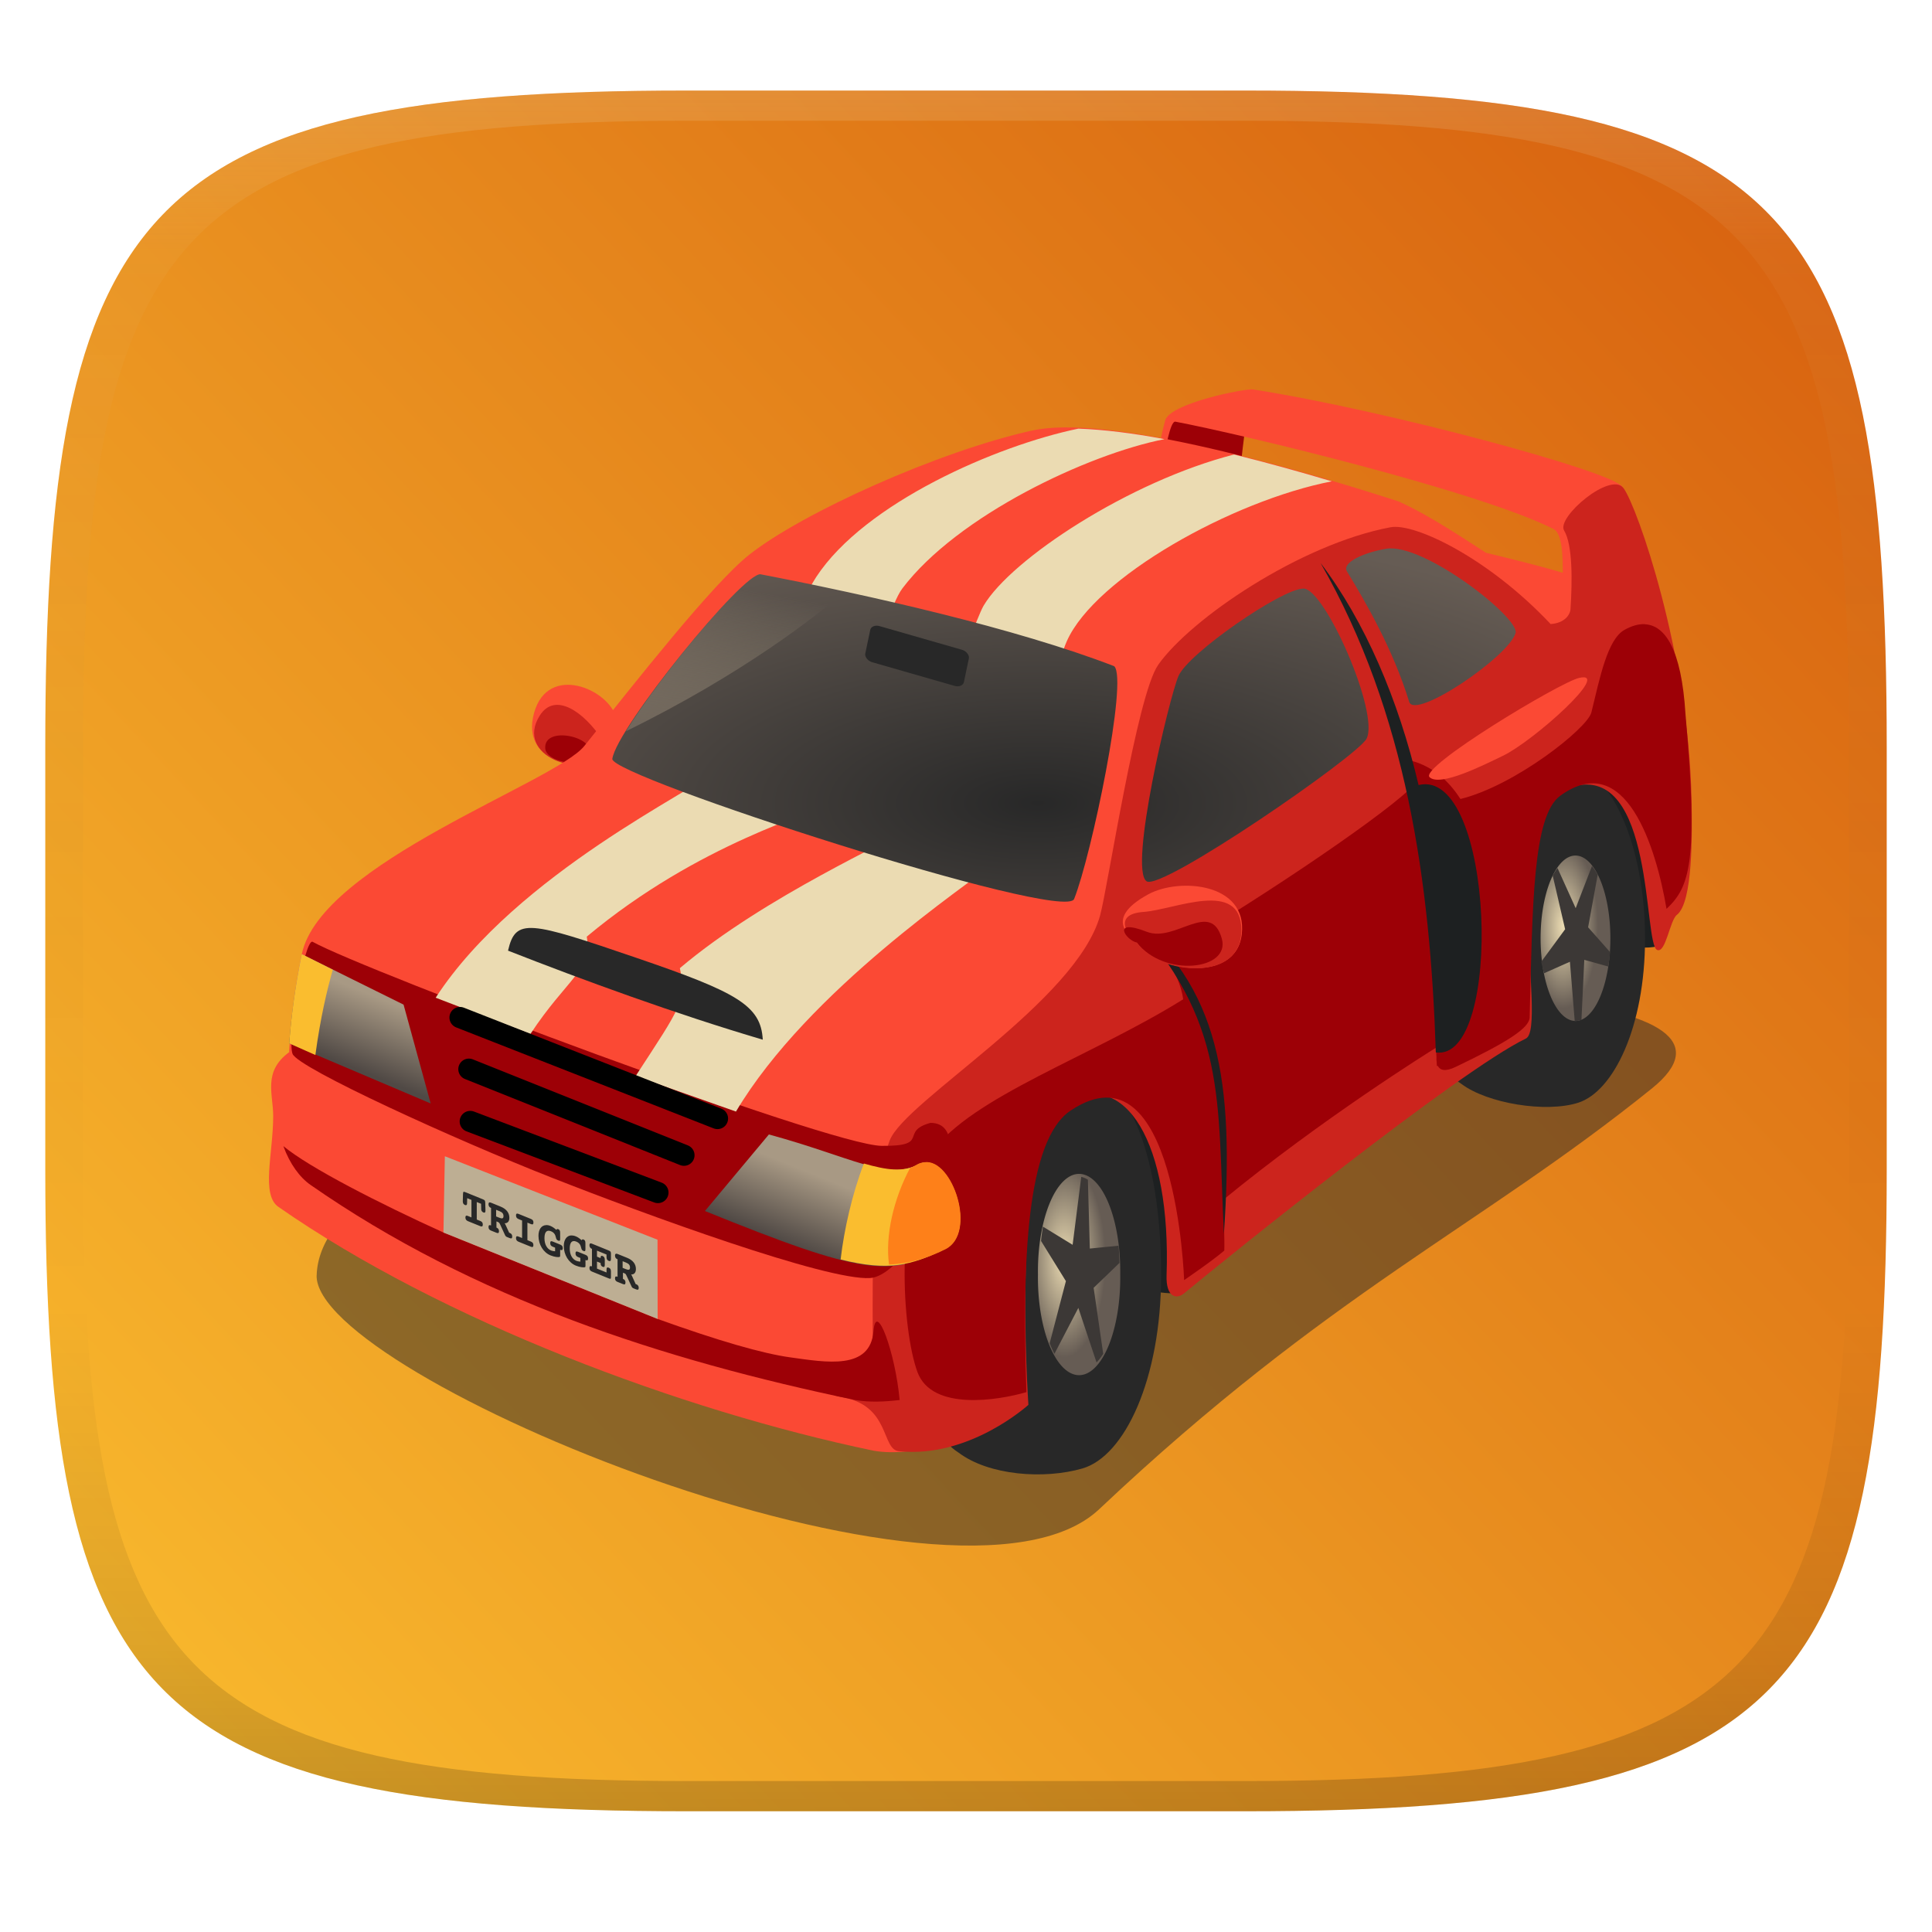 <svg width="256" height="256" version="1.1" xmlns="http://www.w3.org/2000/svg">
  <defs>
    <linearGradient id="linearGradient31" x1=".5" x2=".5" y2="1" gradientTransform="matrix(244,0,0,228,5.986,12)" gradientUnits="userSpaceOnUse">
      <stop stop-color="#ebdbb2" stop-opacity=".2" offset="0"/>
      <stop stop-color="#ebdbb2" stop-opacity=".05" offset=".1"/>
      <stop stop-opacity="0" offset=".704"/>
      <stop stop-opacity=".1" offset=".897"/>
      <stop stop-opacity=".2" offset="1"/>
    </linearGradient>
    <linearGradient id="linearGradient6" x1="250" x2="6" y1="12" y2="240" gradientUnits="userSpaceOnUse">
      <stop stop-color="#d65d0e" offset="0"/>
      <stop stop-color="#fabd2f" offset="1"/>
    </linearGradient>
    <radialGradient id="radialGradient4972-7-2" cx="22.682" cy="-15.034" r="3.243" gradientTransform="matrix(.315 0 0 .748 18.528 46.815)" gradientUnits="userSpaceOnUse">
      <stop stop-color="#ebdbb2" offset="0"/>
      <stop stop-color="#665c54" offset="1"/>
    </radialGradient>
    <radialGradient id="radialGradient4974-8-9" cx="22.682" cy="-15.034" r="3.243" gradientTransform="matrix(.267 0 0 .634 32.006 36.803)" gradientUnits="userSpaceOnUse">
      <stop stop-color="#ebdbb2" offset="0"/>
      <stop stop-color="#665c54" offset="1"/>
    </radialGradient>
    <linearGradient id="linearGradient4980-6-4" x1="11.685" x2="10.783" y1="33.647" y2="35.871" gradientTransform="matrix(.77 0 0 .77 5.351 5.468)" gradientUnits="userSpaceOnUse">
      <stop stop-color="#a89984" offset="0"/>
      <stop stop-color="#504945" offset="1"/>
    </linearGradient>
    <radialGradient id="radialGradient4984-0-0" cx="25.501" cy="30.67" r="15.188" gradientTransform="matrix(1.147 -4.4647e-8 1.7811e-8 .457 -4.239 10.208)" gradientUnits="userSpaceOnUse">
      <stop stop-color="#282828" offset="0"/>
      <stop stop-color="#665c54" offset="1"/>
    </radialGradient>
    <linearGradient id="linearGradient4992-6-3" x1="9.839" x2="11.039" y1="22.199" y2="15.317" gradientTransform="matrix(.76 0 0 .76 5.654 6.636)" gradientUnits="userSpaceOnUse">
      <stop stop-color="#665c54" offset="0"/>
      <stop stop-color="#bdae93" stop-opacity="0" offset="1"/>
    </linearGradient>
  </defs>
  <path d="m165 12c72 0 85 15 85 87v56c0 70-13 85-85 85h-74c-72 0-85-15-85-85v-56c0-72 13-87 85-87z" fill="url(#linearGradient6)" style="isolation:isolate"/>
  <path d="m41.954 168.97c-0.417 13.351 85.043 48.603 103.69 31.01 30.593-28.87 50.433-37.362 73.247-55.761 31.067-25.057-175.81-11.056-176.93 24.751z" fill="#282828" opacity=".5" stroke-width="4.77"/>
  <g transform="matrix(5.333 0 0 5.333 4.133 -22.771)">
    <path d="m28.47 36.186c0 0.159 0.242 0.302-0.707 0.155-2.868-0.686-4.55-5.941-0.628-5.777 1.536 0 1.335 3.327 1.335 5.622z" color="#000000" fill="#1d2021" stroke-width=".76"/>
    <path d="m21.635 35.716c-0.156 2.221 0.541 4.097 1.408 4.647 0.755 0.569 2.128 0.668 3.078 0.392 1.046-0.304 1.954-2.213 1.954-4.812 0-2.663-0.687-4.723-1.779-4.982-3.387-0.804-4.347 0.288-4.661 4.755z" color="#000000" fill="#282828" stroke-width=".894"/>
    <path d="m27.059 35.937a1.023 2.425 0 1 1-2.045 0 1.023 2.425 0 1 1 2.045 0z" color="#000000" fill="url(#radialGradient4972-7-2)" stroke-width=".315"/>
    <path d="m26.09 33.512-0.214 1.687-0.737-0.452a1.023 2.425 0 0 0-0.048 0.356l0.618 0.998-0.404 1.545a1.023 2.425 0 0 0 0.119 0.261l0.594-1.141 0.452 1.355a1.023 2.425 0 0 0 0.166-0.214l-0.238-1.64 0.642-0.618a1.023 2.425 0 0 0-0.024-0.428l-0.713 0.071-0.048-1.711a1.023 2.425 0 0 0-0.166-0.071z" color="#000000" fill="#3c3836" stroke-width=".76"/>
    <path d="m40.443 27.753c-0.111 0.089-0.485 0.069-1.316 0.021-3.776-0.925-5.369-5.624-0.414-5.343 1.993 0 1.73 3.148 1.73 5.322z" color="#000000" fill="#1d2021" stroke-width=".76"/>
    <path d="m34.261 27.146c0 1.891 0.541 3.59 1.276 4.056 0.64 0.482 2.098 0.726 2.905 0.465 0.871-0.282 1.656-1.876 1.656-4.078 0-2.257-0.804-4.053-1.726-4.272-3.746-0.891-3.904 1.05-4.112 3.83z" color="#000000" fill="#282828" stroke-width=".76"/>
    <path d="m39.237 27.582a0.867 2.055 0 1 1-1.734 0 0.867 2.055 0 1 1 1.734 0z" color="#000000" fill="url(#radialGradient4974-8-9)" stroke-width=".76"/>
    <path d="m38.779 25.789-0.404 1.046-0.452-0.998a0.867 2.055 0 0 0-0.119 0.19l0.309 1.331-0.594 0.808a0.867 2.055 0 0 0 0.071 0.285l0.642-0.285 0.119 1.473a0.867 2.055 0 0 0 0.143-0.024h0.024l0.071-1.497 0.594 0.166a0.867 2.055 0 0 0 0.048-0.356l-0.547-0.618 0.238-1.307a0.867 2.055 0 0 0-0.143-0.214z" color="#000000" fill="#3c3836" stroke-width=".76"/>
    <path d="m28.469 14.565c-0.381 0.175-0.326 1.821-0.326 1.821s1.945 0.62 1.919-0.408c-0.026-1.028 0.743-2.488-1.593-1.413z" fill="#9d0006" stroke-width=".76"/>
    <path d="m37.824 17.413c-1.886-0.949-7.79-2.362-9.394-2.666-0.14-0.027-0.247 0.794-0.327 0.9-0.123 0.164-0.133-0.165 0.071-0.928 0.116-0.434 2.003-0.802 2.186-0.773 3.324 0.521 8.968 2.047 9.173 2.42 0.173 0.315-0.938 3.322-1.391 3.293-0.253-0.016 0.122-2.025-0.319-2.247z" fill="#fb4934" stroke-width=".76"/>
    <path d="m14.291 23c-0.572 0.531-2.145 0.238-1.797-1.014 0.347-1.252 1.873-0.586 2.042 0.124-0.114 0.479-0.22 0.502-0.245 0.89z" fill="#fb4934" stroke-width=".76"/>
    <path d="m14.291 23c-0.614 0.658-2.283 0.049-1.657-0.948 0.383-0.61 1.106-0.08 1.541 0.577-0.114 0.479 0.142-0.016 0.116 0.372z" fill="#cc241d" stroke-width=".76"/>
    <path d="m13.839 22.994c-0.209 0.397-1.047 0.19-1.067-0.131-0.036-0.583 1.279-0.271 1.067 0.131z" fill="#9d0006" stroke-width=".76"/>
    <path d="m24.873 14.966c-2.33 0.517-5.718 2.046-7.034 3.088-0.907 0.717-2.814 3.148-4.096 4.751-0.719 0.899-6.556 2.915-7.02 5.175-0.194 0.946-0.272 1.732-0.313 2.408-4.533e-4 0.008 0.006 0.02 0 0.024-0.658 0.484-0.397 1.043-0.397 1.582 0 0.931-0.307 1.959 0.129 2.262 4.057 2.826 10.003 5.061 14.791 6.059 1.067 0.181 2.417-0.316 3.664-1.182 0.158-0.109-0.448-6.893 1.147-7.854 2.64-1.592 2.723 3.981 3.403 3.418 1.054-0.873 6.32-5.12 6.854-5.44 0.534-0.321 0.469-5.29 1.782-6.166 1.924-1.283 2.678 1.708 2.431 3.568 0.984-0.753 1.034-1.44 0.94-2.651-0.1-1.297-0.148-2.46-0.592-4.122-0.239-0.895-2.957-1.525-4.417-1.882-0.435-0.275-1.353-0.908-2.174-1.277-2.97-0.959-7.312-2.156-9.097-1.76z" color="#000000" fill="#fb4934" stroke-width=".76"/>
    <path d="m27.998 20.796c-0.525 0.748-1.249 5.528-1.439 6.217-0.591 2.141-4.855 4.614-5.227 5.591-0.543 1.428-0.398 4.303-0.428 5.004-0.025 0.597-1.413 1.277-0.81 1.367 1.264 0.189 1.019 1.303 1.462 1.351 1.752 0.188 3.221-1.151 3.221-1.151s-0.468-6.716 0.902-7.508c1.51-0.872 2.646 1.006 2.531 4.288-0.019 0.549 0.246 0.606 0.433 0.451 1.054-0.873 6.822-5.525 8.494-6.332 0.561-0.271-0.797-5.702 1.158-6.259 2.043-0.582 1.756 3.91 2.103 4.057 0.215 0.092 0.316-0.735 0.491-0.871 0.398-0.309 0.383-1.991 0.364-2.892-0.076-3.613-1.349-7.25-1.688-7.709-0.319-0.431-1.675 0.725-1.478 1.051 0.216 0.357 0.204 1.268 0.159 1.952-0.009 0.143-0.147 0.349-0.494 0.372-1.543-1.642-3.378-2.517-3.976-2.405-2.247 0.421-4.971 2.274-5.78 3.426z" color="#000000" fill="#cc241d" stroke-width=".76"/>
    <path d="m22.344 32.169c-0.785 0.214 0.019 0.584-1.214 0.571-1.318-0.014-12.851-4.355-14.136-5.069-0.197-0.11-0.643 2.427-0.5 2.784 0.143 0.357 4.069 2.142 6.426 3.07 2.356 0.928 6.854 2.57 7.925 2.499 1.071-0.071 2.856-3.855 1.499-3.855z" fill="#9d0006" stroke-width=".76"/>
    <path d="m10.909 32.134 4.663 1.766" fill="#282828" stroke="#000" stroke-linecap="round" stroke-width=".526px"/>
    <path d="m10.875 30.835 5.344 2.138" fill="#282828" stroke="#000" stroke-linecap="round" stroke-width=".526px"/>
    <path d="m6.724 27.979c-0.177 0.861-0.266 1.579-0.313 2.215l3.515 1.493-0.674-2.456-2.528-1.252zm11.605 4.478-1.589 1.902c3.963 1.607 4.571 1.634 5.971 0.939 0.85-0.422 0.08-2.499-0.674-2.095-0.755 0.404-1.663-0.189-3.708-0.746z" fill="url(#linearGradient4980-6-4)" stroke-width=".76"/>
    <path d="m26.018 14.92c-2.048 0.425-5.304 1.846-6.511 3.683-0.34 0.518-2.499 4.609-2.685 4.919-0.186 0.31-4.761 2.439-6.772 5.537l2.353 0.903c0.902-1.373 1.543-1.586 1.401-2.42 2.812-2.349 5.694-3.067 5.942-3.284 0.496-0.434 1.34-4.63 1.901-5.37 1.371-1.809 4.604-3.332 6.511-3.707-0.793-0.15-1.515-0.238-2.139-0.261zm3.873 0.642c-2.599 0.663-5.54 2.595-6.226 3.755-0.315 0.533-1.881 5.322-2.067 5.632-0.093 0.155-3.351 1.57-5.481 3.376 0.17 0.804 0.033 0.942-1.101 2.684l2.495 0.879c1.803-3.032 5.825-5.673 6.321-6.107 0.496-0.434 1.522-4.736 1.901-5.584 0.705-1.58 4.103-3.485 6.582-3.968-0.794-0.236-1.604-0.463-2.424-0.665z" color="#000000" fill="#ebdbb2" stroke-width=".76"/>
    <path d="m33.665 17.905c-0.527 0.087-1.112 0.335-0.972 0.565 0.448 0.733 1.143 1.925 1.545 3.238 0.14 0.458 2.474-1.123 2.643-1.71 0.107-0.373-2.286-2.248-3.216-2.094zm-15.537 0.634c-0.423-0.082-3.585 3.825-3.689 4.586-0.06 0.437 11.233 4.084 11.474 3.481 0.428-1.069 1.346-5.464 0.995-5.784-2.431-0.939-6.084-1.763-8.78-2.282zm13.482 0.355c-0.534 0-2.865 1.609-3.105 2.174-0.235 0.554-1.241 4.793-0.791 5.099 0.366 0.249 5.252-3.117 5.466-3.545 0.321-0.641-1.036-3.729-1.57-3.729z" fill="url(#radialGradient4984-0-0)" stroke-width=".76"/>
    <path d="m6.266 32.747c0.159 0.441 0.408 0.778 0.674 0.963 4.057 2.826 8.743 4.347 13.531 5.345 0.366 0.063 0.743 0.042 1.107 0-0.106-1.165-0.585-2.499-0.65-1.71-0.08 0.975-1.176 0.774-2.071 0.65-0.681-0.094-1.779-0.41-3.295-0.955l-5.322-2.148c-1.573-0.714-3.331-1.61-3.975-2.146z" color="#000000" fill="#9d0006" stroke-width=".76"/>
    <path d="m10.278 32.998-0.035 1.895 5.322 2.148-0.003-1.969-5.283-2.073z" fill="#bdae93" stroke-width=".76"/>
    <path d="m10.655 29.552 6.397 2.509" fill="#282828" stroke="#000" stroke-linecap="round" stroke-width=".526px"/>
    <path d="m40.095 19.778c-0.164-0.008-0.336 0.046-0.508 0.142-0.426 0.238-0.612 1.196-0.822 2.051-0.096 0.391-1.895 1.819-3.254 2.151-0.297-0.465-0.695-0.808-1.217-0.95 0.047 0.266 0.09 0.561 0.131 0.874-0.067-0.044-0.127-0.097-0.18-0.162-0.899 0.839-4.112 2.975-6.088 4.107 0.244 0.373 0.424 0.77 0.465 1.108-2.301 1.434-5.237 2.41-6.246 3.798-0.932 1.282-0.743 4.411-0.356 5.463 0.359 0.976 2.01 0.703 2.708 0.499-0.109-3.218-0.006-6.261 1.1-6.997 2.622-1.748 2.818 4.214 2.818 4.214s0.707-0.482 0.998-0.734c0.011-0.234-0.018-0.999-0.031-1.257 2.475-2.03 5.132-3.685 5.29-3.782 0.004 0.076 8e-3 0.153 0.012 0.227-0.002 0.044-2.58e-4 0.088 0.006 0.13 0.002 0.03 0.003 0.063 0.005 0.093 0.008 0.002 0.016 0.003 0.025 0.004 0.055 0.103 0.179 0.147 0.441 0.022 1.262-0.605 1.832-0.96 1.839-1.23 0.072-2.787 0.075-5.011 0.76-5.507 1.628-1.179 2.382 1.286 2.641 2.81 0.571-0.539 0.799-1.14 0.471-4.839-0.101-1.635-0.517-2.209-1.009-2.232z" fill="#9d0006" stroke-width=".76"/>
    <path d="m6.724 27.979c-0.177 0.861-0.266 1.579-0.313 2.215l0.65 0.289c0.125-0.931 0.297-1.647 0.433-2.119l-0.77-0.386zm15.457 5.176c-0.047 0.007-0.097 0.023-0.144 0.048-0.372 0.199-0.783 0.138-1.348-0.024-0.29 0.753-0.489 1.629-0.578 2.384 1.179 0.295 1.755 0.155 2.6-0.265 0.797-0.396 0.173-2.246-0.53-2.143z" fill="#fabd2f" stroke-width=".76"/>
    <path d="m32.037 18.259c2.139 3.736 2.724 7.929 2.863 12.159 1.691 0.246 1.459-7.094-0.429-6.643-0.5-2.128-1.334-4.067-2.434-5.516z" fill="#1d2021" stroke-width=".76"/>
    <path d="m27.245 26.98c2.498 2.664 2.221 4.62 2.39 7.948 0.257-3.802-0.097-6.143-2.39-7.948z" fill="#1d2021" stroke-width=".76"/>
    <path d="m27.472 27.688c0.423 0.705 2.466 1.057 2.607-0.211 0.141-1.268-1.55-1.409-2.325-0.986-1.232 0.672-0.282 1.127-0.282 1.198z" fill="#fb4934" stroke-width=".76"/>
    <path d="m27.472 27.688c0.355 0.722 2.605 1.093 2.597-0.313-0.007-1.276-1.66-0.501-2.432-0.447-0.794 0.056-0.369 0.622-0.165 0.76z" fill="#cc241d" stroke-width=".76"/>
    <path d="m27.472 27.688c0.678 0.875 2.329 0.686 2.111-0.095-0.274-0.982-1.157 0.103-1.859-0.17-0.906-0.352-0.525 0.211-0.253 0.265z" fill="#9d0006" stroke-width=".76"/>
    <rect transform="matrix(.961 .276 -.205 .979 0 0)" x="24.557" y="13.27" width="2.551" height=".915" rx=".208" ry=".155" color="#000000" fill="#282828" stroke-width=".76"/>
    <path d="m10.75 33.881c-0.018 8.27e-4 -0.019 0.02-0.021 0.059l-0.005 0.173v0.005c0 0.047 0.016 0.076 0.055 0.092 0.032 0.013 0.051-0.002 0.051-0.039v-0.014l0.003-0.117 0.106 0.043v0.435l-0.085-0.035c-0.043-0.017-0.065-0.011-0.065 0.038 0 0.045 0.021 0.073 0.065 0.091l0.303 0.123c0.044 0.018 0.064 0.007 0.064-0.039 0-0.049-0.021-0.073-0.064-0.09l-0.086-0.035v-0.435l0.107 0.043 0.003 0.119c0 0.014 0.001 0.022 0.001 0.026 0 0.024 0.02 0.057 0.051 0.07 0.04 0.016 0.054-7.15e-4 0.054-0.047v-0.005l-0.005-0.177c-0.002-0.059-4e-3 -0.074-0.057-0.096l-0.439-0.178c-0.017-0.007-0.029-0.01-0.037-0.01zm0.643 0.264c-0.02-1.1e-5 -0.03 0.014-0.03 0.047 0 0.042 0.02 0.072 0.055 0.087l0.008 0.004v0.435l-0.008-0.003c-0.036-0.014-0.055-9.08e-4 -0.055 0.041 0 0.048 0.021 0.073 0.064 0.09l0.132 0.053c0.043 0.017 0.064 0.01 0.064-0.039 0-0.042-0.019-0.071-0.055-0.086l-0.008-0.003v-0.154l0.048 0.02c0.014 0.006 0.026 0.02 0.036 0.041v-0.001l0.125 0.271c0.013 0.028 0.021 0.044 0.055 0.058l0.063 0.025c0.043 0.017 0.065 0.011 0.065-0.038 0-0.043-0.02-0.073-0.06-0.089-0.004-0.002-0.01-0.004-0.016-0.005l-0.084-0.184c-0.008-0.018-0.015-0.036-0.03-0.051 0.077 3.34e-4 0.119-0.048 0.119-0.136 0-0.123-0.073-0.22-0.219-0.279l-0.235-0.096c-0.013-0.005-0.025-0.008-0.034-0.008zm0.159 0.184 0.086 0.035c0.067 0.027 0.097 0.062 0.097 0.122 0 0.065-0.036 0.068-0.114 0.036l-0.069-0.028zm0.52 0.094c-0.017 0.002-0.026 0.015-0.026 0.046 0 0.049 0.022 0.073 0.065 0.091l0.086 0.035v0.435l-0.086-0.035c-0.043-0.017-0.065-0.012-0.065 0.037s0.022 0.073 0.065 0.091l0.303 0.123c0.044 0.018 0.064 0.007 0.064-0.039 0-0.049-0.021-0.072-0.064-0.089l-0.085-0.035v-0.435l0.085 0.035c0.043 0.017 0.065 0.011 0.065-0.038 0-0.05-0.022-0.072-0.065-0.09l-0.303-0.123c-0.016-0.006-0.029-0.01-0.039-0.009zm0.722 0.287c-0.116 0.003-0.19 0.106-0.19 0.266 0 0.215 0.12 0.413 0.3 0.486 0.106 0.043 0.192 0.047 0.221 0.039 0.017-0.005 0.018-0.012 0.018-0.033v-0.146l0.008 0.003c0.037 0.015 0.057 3.5e-4 0.057-0.042 0-0.05-0.022-0.072-0.065-0.09l-0.184-0.075c-0.043-0.017-0.063-0.011-0.063 0.038 0 0.049 0.021 0.073 0.063 0.09l0.058 0.023v0.091c-0.039-0.003-0.071-0.009-0.097-0.019-0.105-0.042-0.167-0.153-0.167-0.308s0.059-0.213 0.162-0.171c0.075 0.031 0.106 0.079 0.122 0.154 0.009 0.041 0.022 0.064 0.053 0.077 0.043 0.017 0.053 0.004 0.053-0.046l-0.001-0.152c0-0.05-0.015-0.071-0.047-0.085-0.023-0.009-0.035-0.003-0.047 0.018-0.05-0.045-0.097-0.078-0.146-0.098-0.038-0.016-0.074-0.022-0.106-0.021zm0.629 0.255c-0.116 0.003-0.19 0.106-0.19 0.265 0 0.215 0.12 0.413 0.3 0.486 0.106 0.043 0.192 0.047 0.221 0.04 0.017-0.005 0.018-0.012 0.018-0.033v-0.146l0.008 0.003c0.037 0.015 0.057 3.49e-4 0.057-0.042 0-0.05-0.022-0.072-0.065-0.09l-0.184-0.075c-0.043-0.017-0.064-0.01-0.064 0.039 0 0.049 0.021 0.073 0.064 0.091l0.057 0.023v0.091c-0.039-0.003-0.071-0.009-0.097-0.019-0.105-0.042-0.167-0.153-0.167-0.308s0.059-0.213 0.162-0.171c0.075 0.031 0.106 0.079 0.122 0.154 0.009 0.041 0.022 0.064 0.053 0.077 0.043 0.017 0.053 0.004 0.053-0.046l-0.001-0.152c0-0.05-0.015-0.072-0.047-0.085-0.023-0.009-0.035-0.003-0.047 0.018-0.05-0.045-0.097-0.078-0.146-0.097-0.038-0.016-0.074-0.022-0.106-0.021zm0.478 0.198c-0.02 4.02e-4 -0.03 0.015-0.03 0.047 0 0.042 0.02 0.072 0.055 0.087l0.007 0.003v0.435l-0.008-0.003c-0.034-0.014-0.054 8.46e-4 -0.054 0.042 0 0.048 0.021 0.073 0.063 0.09l0.418 0.17c0.043 0.017 0.053 0.011 0.053-0.031v-0.141c0-0.049-0.013-0.078-0.055-0.095-0.041-0.017-0.055 1.92e-4 -0.055 0.05v0.069l-0.237-0.096v-0.175l0.09 0.036v0.011c0 0.042 0.018 0.069 0.052 0.083 0.039 0.016 0.052-0.003 0.052-0.052v-0.121c0-0.049-0.015-0.079-0.053-0.095-0.034-0.014-0.052 3.21e-4 -0.052 0.045v0.007l-0.089-0.036v-0.149l0.237 0.096v0.061c0 0.049 0.013 0.08 0.055 0.097 0.041 0.017 0.055-0.002 0.055-0.052v-0.13c0-0.042-0.011-0.058-0.053-0.075l-0.418-0.17c-0.013-0.005-0.024-8e-3 -0.033-0.008zm0.635 0.258c-0.02-1e-5 -0.03 0.014-0.03 0.047 0 0.042 0.02 0.073 0.055 0.087l0.008 0.003v0.435l-0.008-0.003c-0.036-0.014-0.055-0.001-0.055 0.041 0 0.048 0.021 0.073 0.064 0.09l0.132 0.053c0.043 0.017 0.064 0.01 0.064-0.039 0-0.042-0.019-0.071-0.055-0.086l-0.008-0.003v-0.154l0.048 0.019c0.014 0.006 0.026 0.02 0.035 0.041l0.126 0.271c0.013 0.028 0.021 0.044 0.055 0.058l0.063 0.025c0.043 0.017 0.065 0.011 0.065-0.038 0-0.043-0.02-0.073-0.06-0.089-0.004-0.002-0.01-0.004-0.016-0.005l-0.084-0.185c-0.008-0.018-0.015-0.036-0.029-0.052 0.077 3.32e-4 0.119-0.048 0.119-0.136 0-0.123-0.073-0.22-0.219-0.279l-0.235-0.095c-0.013-0.005-0.025-0.008-0.034-0.008zm0.159 0.185 0.086 0.035c0.067 0.027 0.097 0.062 0.097 0.122 0 0.065-0.036 0.068-0.114 0.036l-0.069-0.028z" fill="#282828" stroke-width=".76"/>
    <path d="m22.193 33.146c-0.047 0.007-0.119 0.022-0.166 0.048-0.064 0.034-0.123 0.075-0.19 0.095-0.41 0.769-0.621 1.677-0.523 2.4 0.483-0.024 0.909-0.135 1.402-0.38 0.797-0.396 0.18-2.266-0.523-2.162z" fill="#fe8019" stroke-width=".76"/>
    <path d="m34.744 23.58c-0.264-0.248 3.227-2.352 3.714-2.466 0.841-0.198-1.135 1.574-1.896 1.937-0.478 0.229-1.554 0.777-1.818 0.529z" fill="#fb4934" stroke-width=".76"/>
    <path d="m11.848 27.889c0.189-0.819 0.523-0.732 3.19 0.18 2.494 0.852 3.094 1.182 3.139 2.033-2.154-0.635-4.495-1.492-6.329-2.212z" fill="#282828" stroke-width=".76"/>
    <path d="m18.129 18.541c-0.348-0.067-2.521 2.537-3.351 3.897 2.888-1.412 4.801-2.908 5.418-3.469-0.724-0.156-1.423-0.304-2.067-0.428z" fill="url(#linearGradient4992-6-3)" stroke-width=".76"/>
  </g>
  <path d="m91 12c-72 0-85 15-85 87v56c0 70 13 85 85 85h74c72 0 85-15 85-85v-56c0-72-13-87-85-87zm0 4h74c68 0 80 15 80 83v56c0 66-12 81-80 81h-74c-68 0-80-15-80-81v-56c0-68 12-83 80-83z" fill="url(#linearGradient31)" style="isolation:isolate"/>
</svg>
